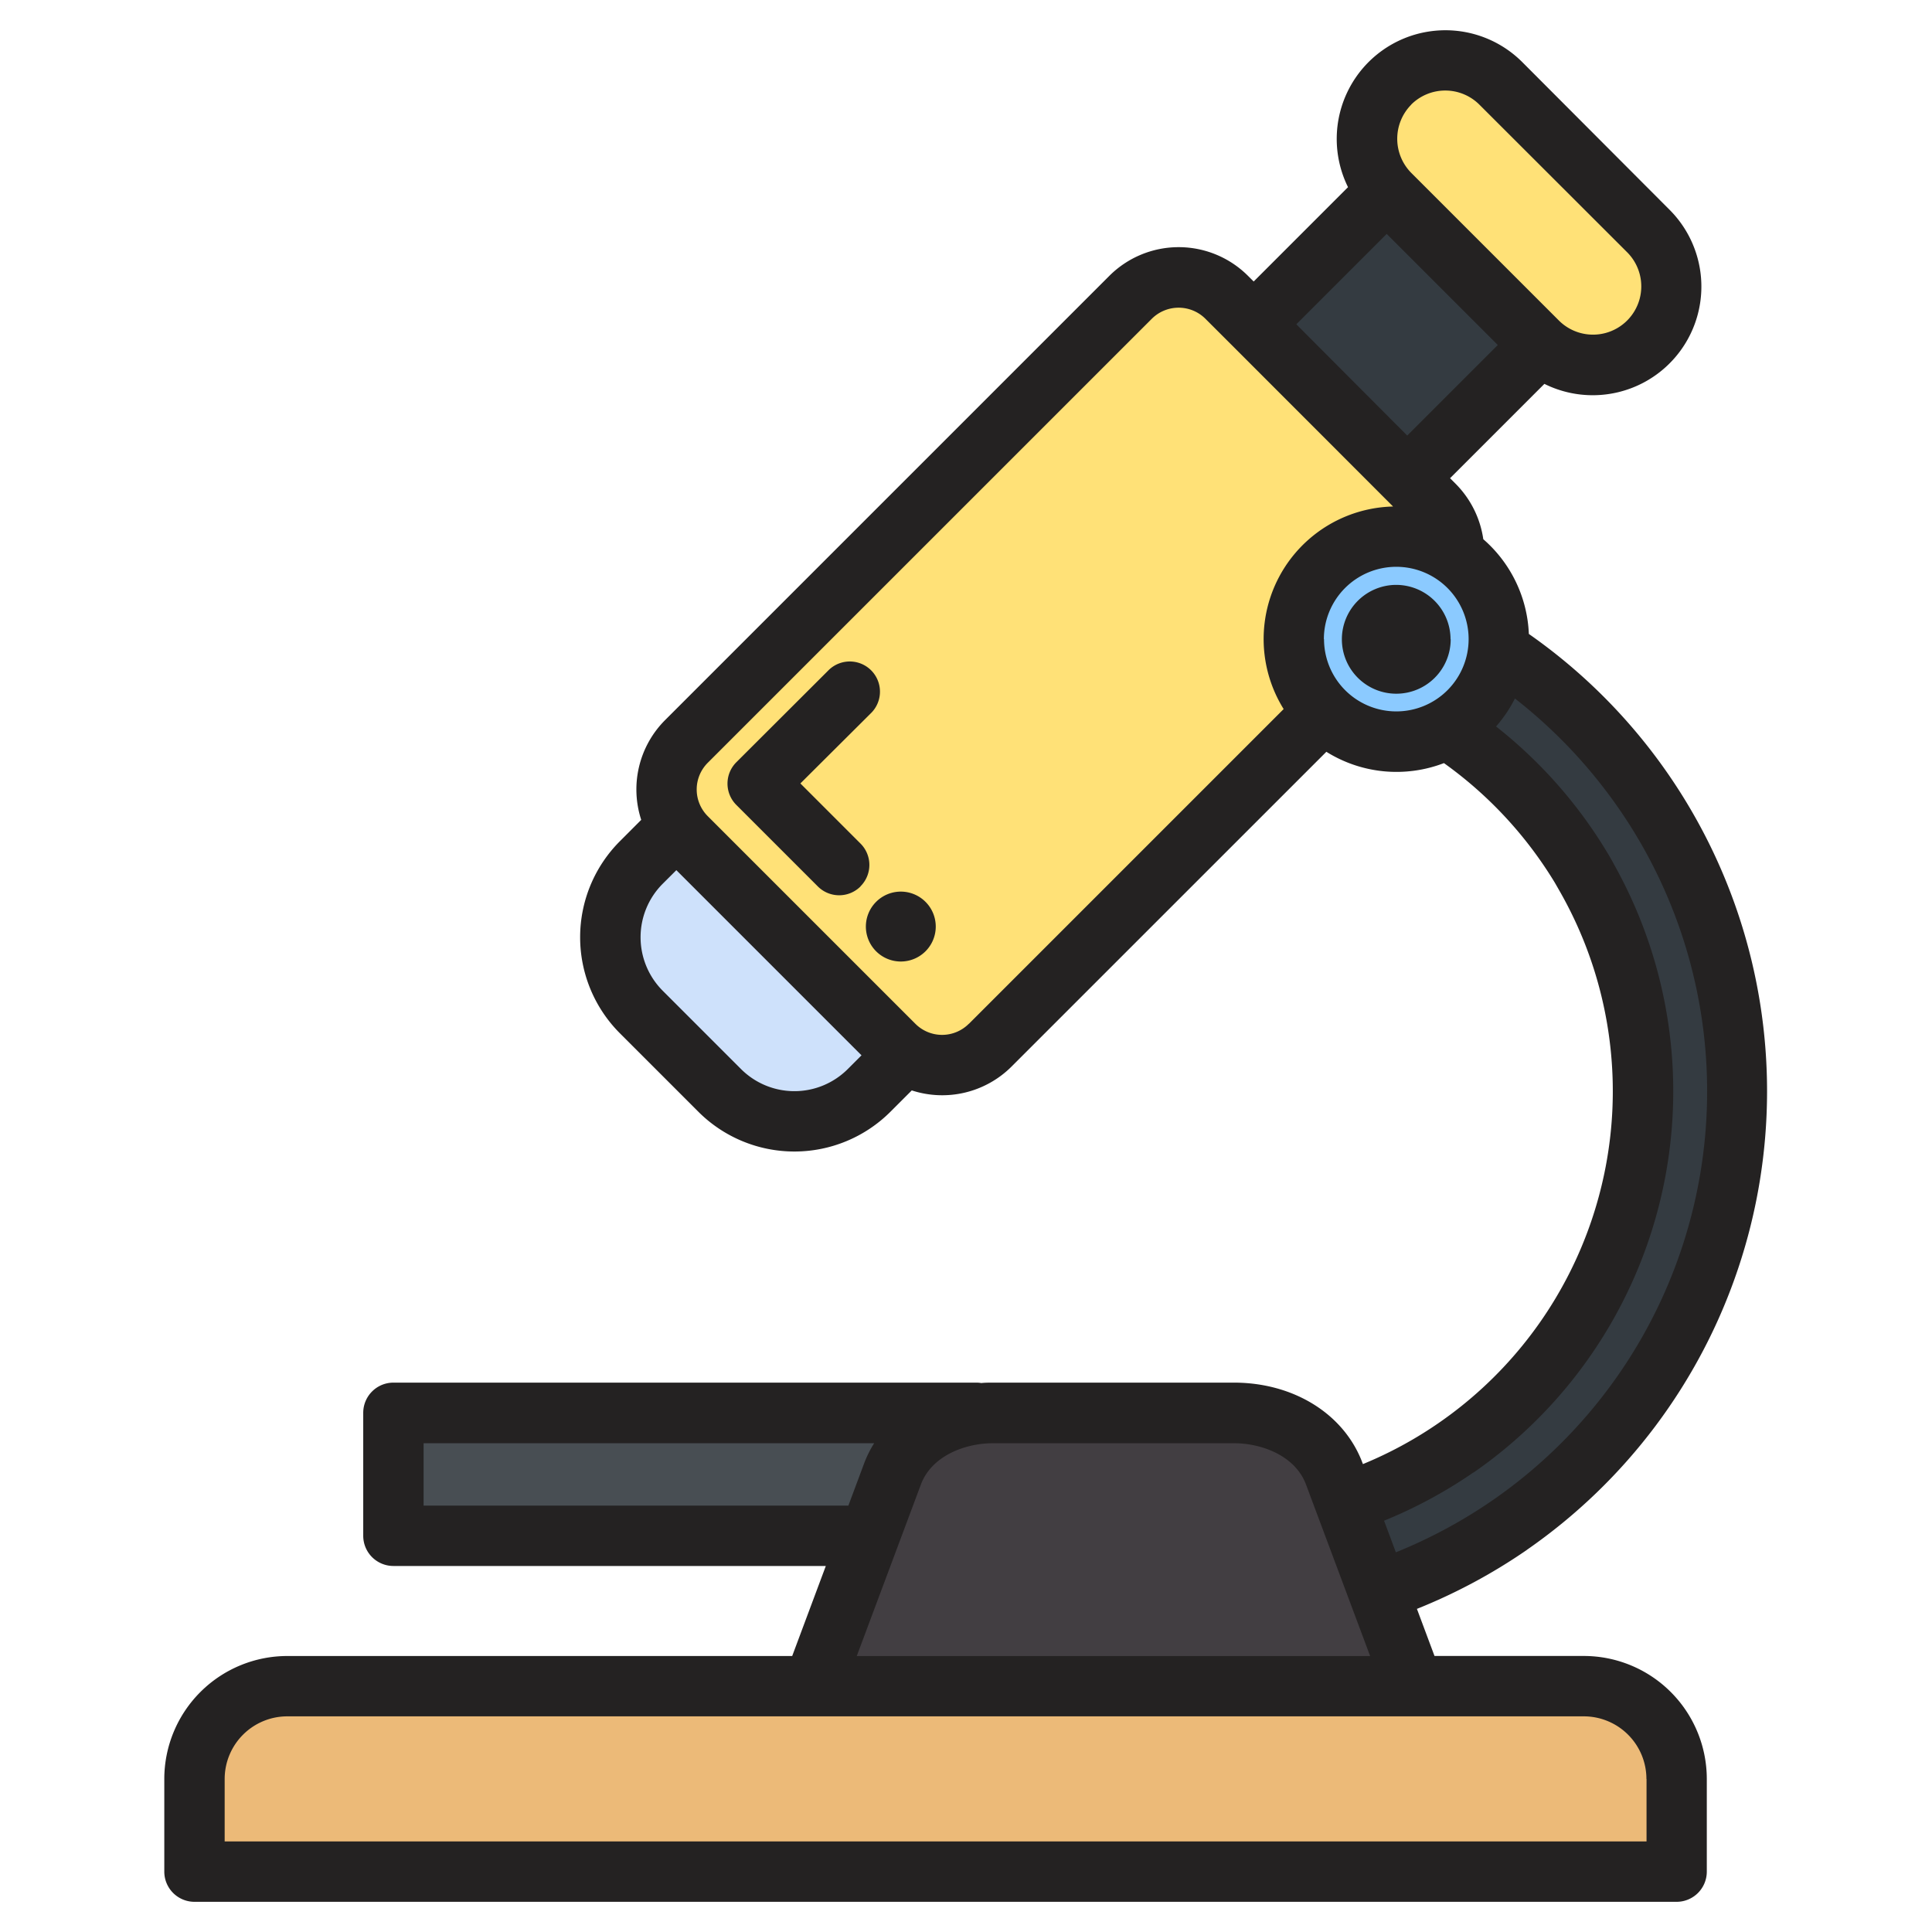 <svg id="Layer_1" viewBox="0 0 512 512" xmlns="http://www.w3.org/2000/svg" data-name="Layer 1"><path d="m258.81 407h-149.53a5 5 0 0 1 -5-5v-22.56a5 5 0 0 1 5-5h149.53z" fill="#484e53" fill-rule="evenodd"/><path d="m321.79 174.29a12.46 12.46 0 0 1 .19-24.91 140.14 140.14 0 0 1 34.8 4.76 139.38 139.38 0 0 1 84.86 65.14 139.82 139.82 0 0 1 -135.16 209 12.46 12.46 0 1 1 2.54-24.8 114.88 114.88 0 0 0 111-171.7v-.05a115.28 115.28 0 0 0 -98.29-57.43z" fill="#343b41" fill-rule="evenodd"/><path d="m263.12 374.44h63.88c11.47 0 22.7 5.67 26.6 16.13l26.33 70.5h-169.73l26.32-70.5c3.91-10.46 15.13-16.13 26.6-16.13z" fill="#423e42" fill-rule="evenodd"/><path d="m76.14 446.84h343.62a24.65 24.65 0 0 1 24.58 24.58v24.58h-392.78v-24.58a24.65 24.65 0 0 1 24.58-24.58z" fill="#ecba78" fill-rule="evenodd"/><path d="m330.66 60.54h77.81v57.62h-77.81z" fill="#343b41" transform="matrix(.707 -.707 .707 .707 45.06 287.49)"/><g fill-rule="evenodd"><path d="m169.94 228.59 19.79-19.79 60.39 60.38-19.79 19.82a28.06 28.06 0 0 1 -39.58 0l-20.81-20.81a28.07 28.07 0 0 1 0-39.6z" fill="#cee1fb"/><path d="m181.94 196.47 117.68-117.68a18.08 18.08 0 0 1 25.49 0l55 55a18.08 18.08 0 0 1 0 25.49l-117.67 117.72a18.06 18.06 0 0 1 -25.44 0l-55-55a18.08 18.08 0 0 1 -.06-25.53z" fill="#ffe177"/><path d="m368.33 22.06a20.86 20.86 0 0 1 29.4 0l39.12 39.13a20.84 20.84 0 0 1 0 29.4 20.86 20.86 0 0 1 -29.4 0l-39.12-39.13a20.84 20.84 0 0 1 0-29.4z" fill="#ffe177"/><path d="m370.05 196.52a27.16 27.16 0 1 0 -27.16-27.16 27.21 27.21 0 0 0 27.16 27.16z" fill="#8bcaff"/><path d="m384.45 169.37a14.42 14.42 0 1 1 -14.45-14.37 14.43 14.43 0 0 1 14.41 14.42zm-139.18 69.63a9.26 9.26 0 1 1 -13.09 0 9.25 9.25 0 0 1 13.09 0zm-17.22-4.13a8 8 0 0 0 0-11.31l-15.94-15.94 18.89-18.81a8 8 0 0 0 -11.31-11.31l-24.55 24.5a8 8 0 0 0 0 11.32l21.59 21.59a8 8 0 0 0 11.32 0zm-1 204 17-45.47c2.82-7.55 11.63-10.93 19.11-10.93h63.84c7.47 0 16.28 3.38 19.1 10.93l17 45.47zm209.3 32.58v16.55h-376.81v-16.57a16.6 16.6 0 0 1 16.58-16.58h343.62a16.6 16.6 0 0 1 16.58 16.58zm-324.09-72.45h112.57l4.18-11.2a29.42 29.42 0 0 1 2.65-5.33h-119.4zm278.18-8.71a122.94 122.94 0 0 0 37.63-160.6l-1.07-1.96a123.32 123.32 0 0 0 -30.53-35.21 34.93 34.93 0 0 0 5-7.41 133 133 0 0 1 33.25 38.18 131.71 131.71 0 0 1 -39.2 174.32 133 133 0 0 1 -25.6 13.77l-3.13-8.38a123.82 123.82 0 0 0 23.65-12.76zm-39.56-220.9a19.16 19.16 0 1 0 19.12-19.18 19.18 19.18 0 0 0 -19.16 19.16zm-94.11 101.93 83.41-83.41a35.13 35.13 0 0 1 29-53.68l-42.61-42.64-7.14-7.13a10.06 10.06 0 0 0 -14.17 0l-117.68 117.67a10 10 0 0 0 0 14.18l55 55a10 10 0 0 0 14.17 0zm-60.38 12-20.81-20.81a20.06 20.06 0 0 1 0-28.26l3.66-3.65 49.07 49.07-3.65 3.65a20 20 0 0 1 -28.27 0zm171.11-221.32 29.43 29.43-24 24-29.39-29.49 24-24zm6.5-34.27a12.86 12.86 0 0 0 0 18.09l39.12 39.12a12.79 12.79 0 0 0 18.09-18.09l-39.16-39.12a12.8 12.8 0 0 0 -18.08 0zm30.63 383a147.87 147.87 0 0 0 .53-242.73 35.12 35.12 0 0 0 -12.07-25.1 26.12 26.12 0 0 0 -7.33-14.69l-1.48-1.48 25-25a28.79 28.79 0 0 0 33.19-46.12l-39.1-39.2a28.8 28.8 0 0 0 -46.13 33.19l-25 25-1.48-1.47a26 26 0 0 0 -36.8 0l-117.69 117.69a26 26 0 0 0 -6.34 26.45l-5.66 5.67a36 36 0 0 0 0 50.88l20.81 20.81a36 36 0 0 0 50.89 0l5.66-5.66a26 26 0 0 0 26.45-6.33l83.42-83.41a35.07 35.07 0 0 0 31.16 3 107.25 107.25 0 0 1 29.41 31.73l1.07 1.87a106.85 106.85 0 0 1 -51.95 152.17l-.1-.26c-4.84-13-18.22-21.33-34.09-21.33h-63.89c-1 0-2.05 0-3.06.11a7.45 7.45 0 0 0 -1.25-.11h-154.54a8 8 0 0 0 -8 8v32.59a8 8 0 0 0 8 8h114.59l-8.91 23.86h-133.82a32.62 32.62 0 0 0 -32.58 32.58v24.56a8 8 0 0 0 8 8h392.78a8 8 0 0 0 8-8v-24.57a32.61 32.61 0 0 0 -32.58-32.58h-39.58l-4.66-12.48a148.47 148.47 0 0 0 29.1-15.6z" fill="#242222"/></g></svg>